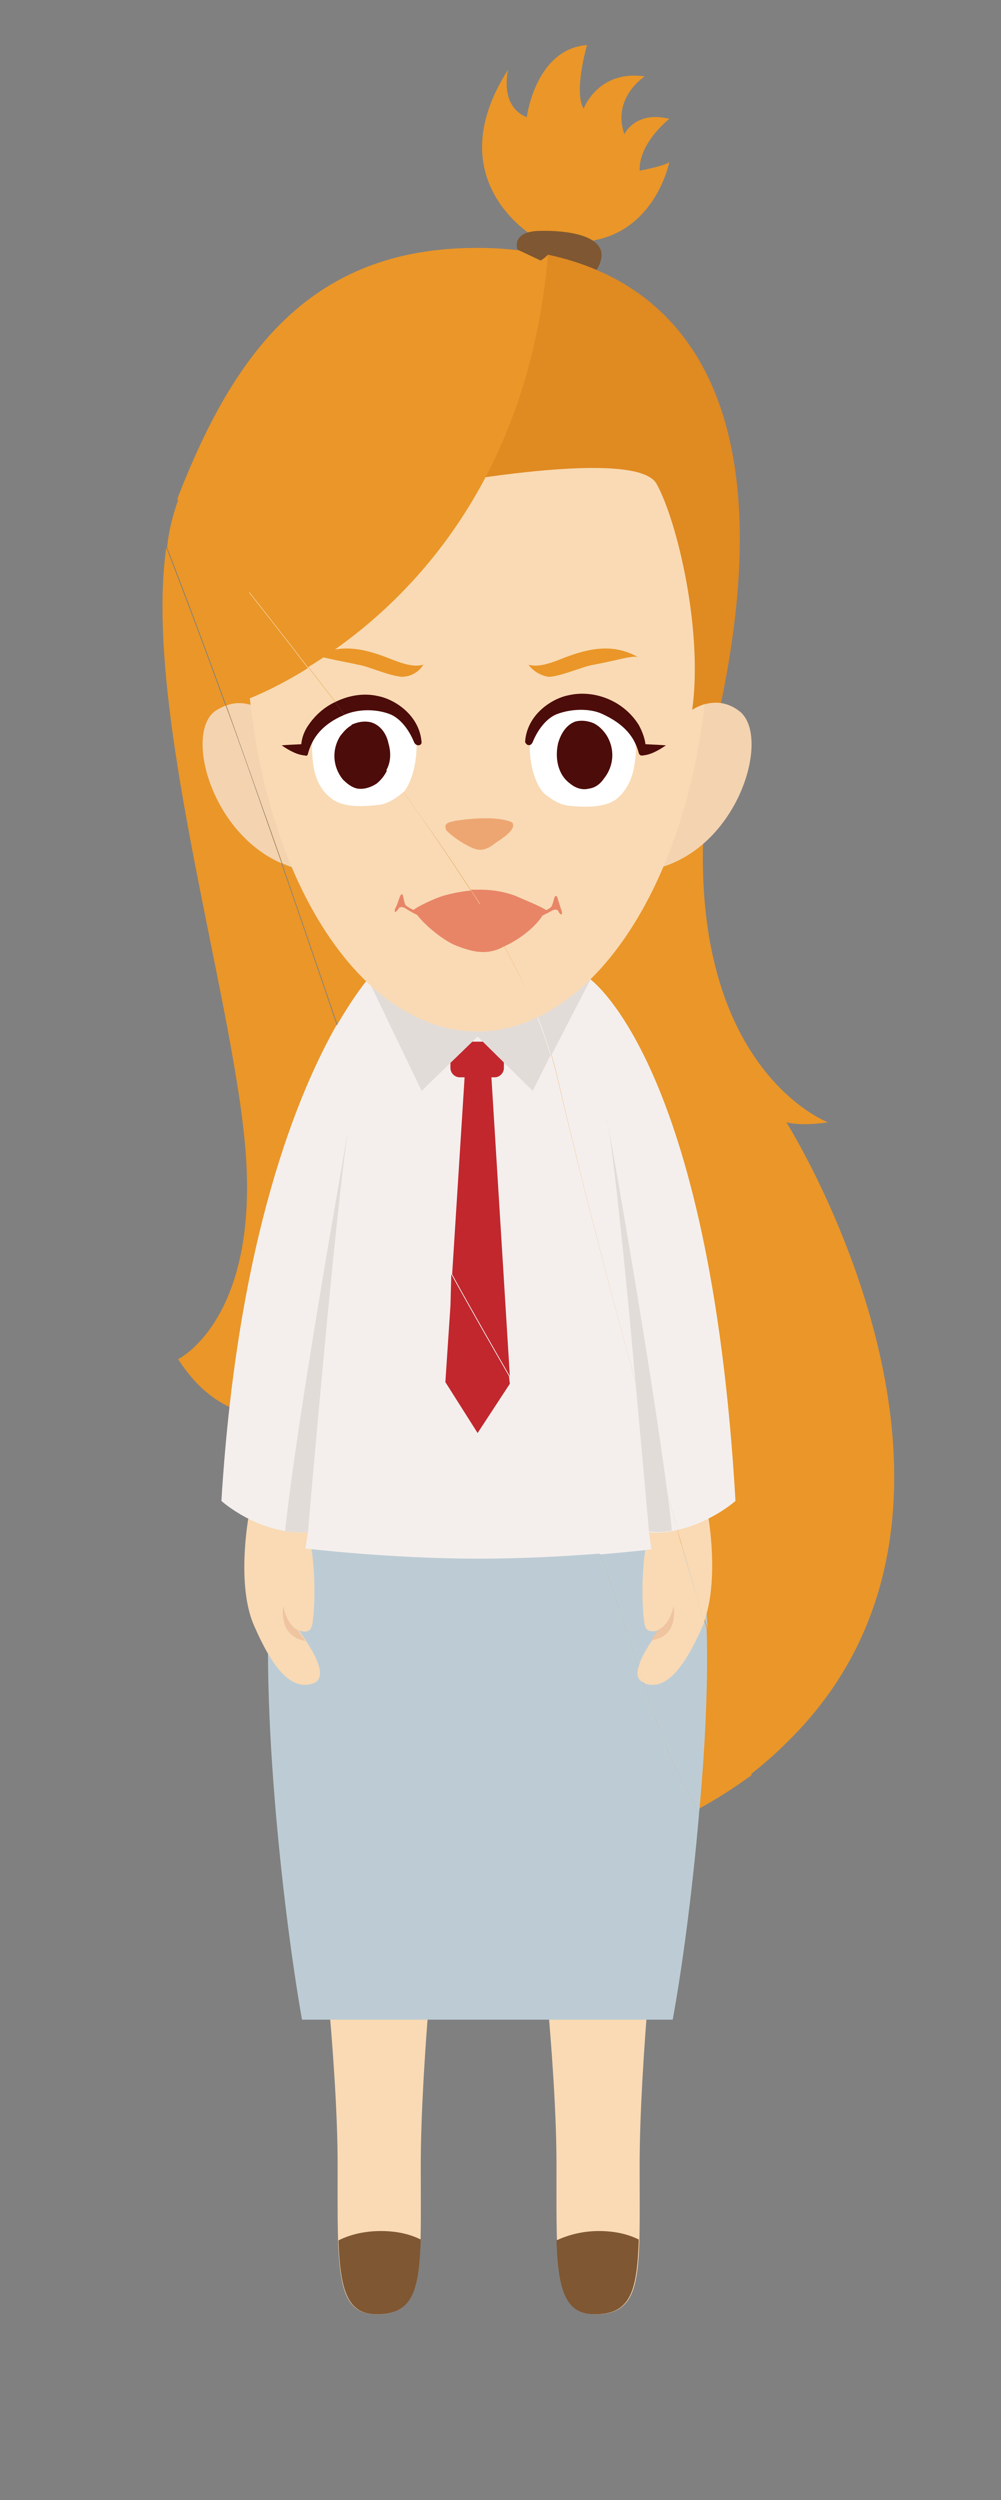 <?xml version="1.0" encoding="utf-8"?>
<!-- Generator: Adobe Illustrator 20.1.0, SVG Export Plug-In . SVG Version: 6.00 Build 0)  -->
<svg version="1.0" id="Calque_1" xmlns="http://www.w3.org/2000/svg" xmlns:xlink="http://www.w3.org/1999/xlink" x="0px" y="0px"
	 viewBox="0 0 118 294.5" style="enable-background:new 0 0 118 294.5;" xml:space="preserve">
<rect x="0" y="0" width="118" height="294.5" fill="#808080" stroke="none"/>
<style type="text/css">
	.st0{fill:#EA9628;}
	.st1{fill:#F9DAB4;}
	.st2{fill:#7F5732;}
	.st3{fill:#BDCCD4;}
	.st4{fill:#EFC4A0;}
	.st5{fill:#F4EFED;}
	.st6{fill:#E2DCD9;}
	.st7{fill:#C1272D;}
	.st8{fill:#F4D3B0;}
	.st9{fill:#E08A22;}
	.st10{fill:#EDA672;}
	.st11{fill:#FFFFFF;}
	.st12{fill:#4C0C0A;}
	.st13{fill:#E88567;}
</style>
<g>
	<g>
		<path class="st0" d="M65.5,126.1c6.8,28.9,14.4,55.1,23,82.9c1.4-1.1,2.8-2.3,4.2-3.7c28.6-27.8,0-73.1,0-73.1c2,0.5,4.9,0,4.9,0
			s-21.3-8-12.7-49.3c8.6-41.3-9.1-53.7-28.7-53.7c-19.6,0-28.6,12.4-35.2,29.3c0,0.1-0.1,0.2-0.1,0.3c9.4,12.3,19.3,24.4,28.6,37.2
			C56.5,106.1,62.5,115.1,65.5,126.1z"/>
		<path class="st0" d="M68.5,178.1c5,10,7,22,12,32c0.5,1,1.1,2,1.6,3.1c2.1-1.1,4.3-2.5,6.5-4.1c-8.6-27.8-16.3-54-23-82.9
			c-3-11-9-20-16-30C40.2,83.3,30.4,71.1,21,58.9c-0.6,1.7-1.1,3.5-1.3,5.6c7.5,19.3,14.2,39,20.9,58.6
			C47.5,143.1,59.5,159.1,68.5,178.1z"/>
		<path class="st0" d="M80.5,210.1c-5-10-7-22-12-32c-9-19-21-35-28-55c-6.7-19.7-13.4-39.3-20.9-58.6c-2.7,18.9,7.7,52.2,9.3,70.5
			c1.8,20.4-7.9,25.1-7.9,25.1c6.9,10.7,16.2,5.2,16.2,5.2c0.5,14.4-6.9,18.4-6.9,18.4c1.7,8.2,13.7,7.5,13.7,7.5
			c-3.2,7.3-9.1,7.3-9.1,7.3c0.9,2.9,22.5,27.3,47.1,14.7C81.6,212.1,81,211.1,80.5,210.1z"/>
	</g>
</g>
<g>
	<g>
		<path class="st1" d="M37.5,223.6c0,0,2.3,19.1,2.3,31.4s-0.3,17.6,4.6,17.6c5.7,0,5.2-4.9,5.2-17.4c0-12.5,2.1-31.6,2.1-31.6H37.5
			z"/>
	</g>
</g>
<g>
	<g>
		<path class="st2" d="M39.9,263.9c0.2,6,1.1,8.7,4.5,8.7c4.2,0,5-2.6,5.2-8.8c-1.4-0.7-3-1-4.7-1C43,262.8,41.3,263.2,39.9,263.9z"
			/>
	</g>
</g>
<g>
	<g>
		<path class="st1" d="M63.3,223.6c0,0,2.3,19.1,2.3,31.4s-0.3,17.6,4.6,17.6c5.7,0,5.2-4.9,5.2-17.4c0-12.5,2.1-31.6,2.1-31.6H63.3
			z"/>
	</g>
</g>
<g>
	<g>
		<path class="st2" d="M65.6,263.9c0.2,6,1.1,8.7,4.5,8.7c4.2,0,5-2.6,5.2-8.8c-1.4-0.7-3-1-4.7-1C68.8,262.8,67.1,263.2,65.6,263.9
			z"/>
	</g>
</g>
<g>
	<g>
		<path class="st0" d="M63,27.9l6.5,0.5c7.8-1.1,9.4-9.3,9.4-9.3c-0.7,0.5-3.5,1-3.5,1c-0.1-3.3,3.5-6.1,3.5-6.1
			c-4-1-5.3,1.8-5.3,1.8C72.1,11.5,76,9,76,9c-5.5-0.8-7.2,3.8-7.2,3.8c-1.2-2,0.4-7.5,0.4-7.5c-6.1,0.5-7.1,8.5-7.1,8.5
			c-3.3-1.3-2.2-5.6-2.2-5.6C51.5,21.3,63,27.9,63,27.9z"/>
	</g>
</g>
<g>
	<g>
		<path class="st2" d="M68.2,32.8c0,0,2.3,0.1,2.7-2.5c0.3-2.6-4.1-3.2-7.4-3.1c-3.3,0.1-2.5,2.2-2.5,2.2L68.2,32.8z"/>
	</g>
</g>
<g>
	<g>
		<path class="st3" d="M82.4,213.7c0.7-7.5,1.1-15.2,0.9-21.9c-1-3.4-2-6.7-3-10H70.2c3.8,9.2,5.9,19.5,10.3,28.3
			C81.1,211.3,81.8,212.5,82.4,213.7z"/>
		<path class="st3" d="M80.5,210.1c-4.4-8.8-6.5-19.1-10.3-28.3H32.4c-2.3,14.2,0.8,42.5,3.2,56.1h30.6h13.1
			c1.1-6,2.3-14.9,3.1-24.2C81.8,212.5,81.1,211.3,80.5,210.1z"/>
		<path class="st3" d="M82.5,181.8h-2.1c1,3.3,2,6.7,3,10C83.2,188.1,83,184.6,82.5,181.8z"/>
	</g>
</g>
<g>
	<g>
		<g>
			<g>
				<path class="st1" d="M36.7,191.7c0.4-0.8,0.7-7.4-0.4-11.2l-7-1.8c0,0-1.5,8.1,0.7,12.9c2.1,4.8,4.3,7.6,6.9,6.7
					c2.5-0.9-1.5-5.9-1.7-6.3C35.1,192,36.3,192.6,36.7,191.7z"/>
			</g>
		</g>
		<g>
			<g>
				<path class="st4" d="M33.4,189.2c0,0-0.7,3.5,2.6,4.1c-0.5-0.7-0.9-1.2-0.9-1.3C35.1,192,33.9,191.6,33.4,189.2z"/>
			</g>
		</g>
		<g>
			<g>
				<path class="st1" d="M75.9,198.2c-0.2-0.6-0.4-1.3-0.6-1.9C75,197.1,75.1,197.9,75.9,198.2z"/>
				<path class="st1" d="M82.8,191.6c0.1-0.2,0.2-0.4,0.2-0.6c-1.1-3.8-2.3-7.5-3.3-11.3l-3.2,0.8c-1.1,3.8-0.8,10.4-0.4,11.2
					c0.4,0.8,1.6,0.3,1.6,0.3c-0.1,0.3-2,2.6-2.4,4.3c0.2,0.6,0.4,1.3,0.6,1.9c0,0,0.1,0,0.1,0.1C78.5,199.2,80.7,196.4,82.8,191.6z
					"/>
				<path class="st1" d="M83.5,178.7l-3.8,1c1.1,3.8,2.2,7.5,3.3,11.3C84.8,186.1,83.5,178.7,83.5,178.7z"/>
			</g>
		</g>
		<g>
			<g>
				<path class="st4" d="M79.4,189.2c-0.5,2.3-1.7,2.7-1.7,2.7c-0.1,0.1-0.5,0.6-0.9,1.3C80.1,192.8,79.4,189.2,79.4,189.2z"/>
			</g>
		</g>
		<g>
			<g>
				<path class="st5" d="M79.9,180.2c4-0.9,6.8-3.4,6.8-3.4c-3-52-17.3-61.6-17.3-61.6h-8c1.7,3.5,3.1,7,4.1,10.8
					C69.9,144.9,74.7,162.5,79.9,180.2z"/>
				<path class="st5" d="M40.5,123.1c-0.3-0.8-0.5-1.6-0.8-2.4c-4.5,7.9-11.7,25-13.6,56.1c0,0,4.4,4,10.2,3.7l-0.3,1.9
					c0,0,10,1.2,20.4,1.2c0,0,0,0,0,0c0,0,0,0,0,0h0c5.3,0,10.5-0.3,14.3-0.6c-0.7-1.7-1.4-3.3-2.2-4.9
					C59.5,159.1,47.5,143.1,40.5,123.1z"/>
				<path class="st5" d="M76.5,180.5c1.2,0.1,2.3,0,3.4-0.3c-5.2-17.7-10-35.3-14.4-54.1c-1-3.8-2.4-7.4-4.1-10.8h-5h0h-13
					c0,0-1.5,1.7-3.7,5.5c0.3,0.8,0.5,1.6,0.8,2.4c7,20,19,36,28,55c0.8,1.6,1.5,3.2,2.2,4.9c3.7-0.3,6.1-0.6,6.1-0.6L76.5,180.5z"
					/>
			</g>
		</g>
		<g>
			<g>
				<path class="st6" d="M79.2,180.3c-0.1-1.3-0.3-2.8-0.5-4.3c-1.3-4.4-2.5-8.8-3.8-13.3c0.9,9.7,1.6,17.7,1.6,17.7
					C77.4,180.5,78.3,180.5,79.2,180.3z"/>
				<path class="st6" d="M71.5,131.8c0,0.2,0.1,0.5,0.1,0.8C71.6,132.1,71.5,131.8,71.5,131.8z"/>
				<path class="st6" d="M78.7,176c-1.9-14.4-6.1-38.6-7-43.4c0.8,5,2.2,18.7,3.2,30.1C76.1,167.2,77.4,171.6,78.7,176z"/>
			</g>
		</g>
		<g>
			<g>
				<path class="st6" d="M36.3,180.5c0,0,3.3-38.6,4.8-47.8c-0.9,5.3-6.1,34.5-7.5,47.7C34.5,180.5,35.4,180.5,36.3,180.5z"/>
				<path class="st6" d="M41.3,131.8c0,0-0.1,0.3-0.1,0.8C41.2,132.3,41.2,132.1,41.3,131.8z"/>
			</g>
		</g>
	</g>
	<g>
		<g>
			<path class="st7" d="M54.2,126.9h4.1c0.6,0,1.1-0.5,1.1-1.1v-2c0-0.6-0.5-1.1-1.1-1.1h-4.1c-0.6,0-1.1,0.5-1.1,1.1v2
				C53.1,126.4,53.6,126.9,54.2,126.9z"/>
		</g>
	</g>
	<g>
		<g>
			<path class="st7" d="M53.1,153.8l-0.6,9l3.8,6l3.8-5.8l-0.1-0.9c-2.3-4-4.6-8-6.8-12L53.1,153.8z"/>
			<path class="st7" d="M54.9,124.8l-1.6,25.3c2.2,4,4.5,8,6.8,12l-2.3-37.3H54.9z"/>
		</g>
	</g>
	<g>
		<g>
			<path class="st6" d="M56.3,122.1l6.5,6.4l2.1-4.2c-1-3.2-2.2-6.2-3.6-9.1h-18l6.4,13.3L56.3,122.1z"/>
			<path class="st6" d="M69.7,115.2h-8.3c1.4,2.9,2.6,5.9,3.6,9.1L69.7,115.2z"/>
		</g>
	</g>
</g>
<g>
	<g>
		<g>
			<path class="st8" d="M87.2,83.8c-4.1-3.2-8.4,2.1-8.4,2.1l-4.6,16.8C86.2,102.7,91.3,87.1,87.2,83.8z"/>
		</g>
	</g>
	<g>
		<g>
			<path class="st8" d="M25.3,83.8c-3.5,2.7-0.4,14.3,7.9,17.9c-2.2-6.2-4.3-12.4-6.6-18.6C26.2,83.3,25.7,83.5,25.3,83.8z"/>
			<path class="st8" d="M33.7,86c0,0-3.4-4.3-7-2.9c2.2,6.2,4.4,12.4,6.6,18.6c1.5,0.7,3.2,1.1,5.1,1.1L33.7,86z"/>
		</g>
	</g>
	<g>
		<g>
			<path class="st1" d="M63.4,119.8c11.6-5.5,20.2-24.1,20.2-46.3c0-6.8-1.7-16.5-7-19.8c-5.7-3.6-15.3-0.4-22.8,0.1
				c-11.4,0.7-22.2,6-24.4,15.9c6.8,8.6,13.6,17.3,20.1,26.3C55.2,104.1,60.1,111.5,63.4,119.8z"/>
			<path class="st1" d="M56.3,121.5c2.5,0,4.9-0.6,7.1-1.7c-3.3-8.3-8.3-15.7-13.9-23.8c-6.5-9-13.4-17.7-20.1-26.3
				c-0.3,1.2-0.4,2.5-0.4,3.8C29,100,41.2,121.5,56.3,121.5z"/>
		</g>
	</g>
	<g>
		<g>
			<path class="st9" d="M77.4,57c2.4,4.3,5.5,17.2,4.2,26.6c1-0.6,2.2-1,3.4-0.8c7.3-35.2-4.5-49.4-20.4-52.8L49.4,43.8l-1.1,13.9
				C48.3,57.7,74.9,52.4,77.4,57z"/>
		</g>
	</g>
	<g>
		<g>
			<path class="st0" d="M28.5,68.7l-0.5,14.1c0,0,3.5-1.1,8.3-4.1C33.7,75.3,31.1,72,28.5,68.7z"/>
			<path class="st0" d="M64.6,30.1L29,54.7l-0.5,13.9c2.6,3.3,5.2,6.6,7.8,10C46.3,72.5,62.1,58.5,64.6,30.1z"/>
		</g>
	</g>
</g>
<g>
	<path class="st10" d="M55.3,99.7c0.4,0.2,0.8,0.4,1.3,0.4c0.7,0,1.3-0.4,1.8-0.8c0.9-0.6,2.5-1.6,2-2.4c-1.3-0.7-4.4-0.6-6.8-0.2
		c-0.3,0.1-0.6,0.1-0.9,0.3c-0.3,0.2-0.2,0.5-0.1,0.8C53.2,98.4,54.1,99.1,55.3,99.7z"/>
	<path class="st11" d="M49,87c-0.6-1.9-2.2-2.9-4-3.3l-2.5-0.4c-0.7,0.2-1.4,0.4-2.1,0.6c2.4,3.1,4.8,6.3,7.1,9.5
		C49,91.7,49.3,88,49,87z"/>
	<path class="st11" d="M39,94c1.4,1.2,4,1,5.7,0.8c0.9-0.1,1.9-0.7,2.6-1.3c0.1-0.1,0.2-0.2,0.2-0.2c-2.4-3.2-4.7-6.3-7.1-9.5
		c-1.4,0.5-2.6,1.2-3.2,2.5c-0.6,1.1-0.4,2.4-0.3,3.6C37.1,91.5,37.7,93,39,94z"/>
	<path class="st12" d="M42.2,92.9c0.8,0.1,1.6-0.2,2.2-0.6c0.5-0.4,0.9-0.9,1.2-1.5c-1.4-1.8-2.7-3.6-4.1-5.4
		c-0.6,0.3-1,0.8-1.4,1.3c-1,1.6-0.9,3.6,0.3,5.1C40.9,92.3,41.5,92.8,42.2,92.9z"/>
	<path class="st12" d="M45.8,87.6c-0.2-1-0.8-2.1-2-2.5c-0.7-0.2-1.5-0.1-2.2,0.2c-0.1,0-0.1,0.1-0.2,0.1c1.4,1.8,2.8,3.6,4.1,5.4
		C46.1,89.8,46.1,88.6,45.8,87.6z"/>
	<path class="st12" d="M36.3,88.8c0.5-1.9,1.7-3.5,4.3-4.6c0,0,0,0,0,0c-0.4-0.5-0.7-1-1.1-1.5c-1.3,0.6-2.4,1.6-3.2,2.8
		c-0.6,0.9-0.8,1.8-0.8,2.5C35.5,88.9,36.2,89.3,36.3,88.8z"/>
	<path class="st12" d="M45.9,84.1c1.1,0.4,2.2,1.6,2.9,3.3c0.2,0.5,0.8,0.5,0.9,0.1c-0.2-3.2-3.1-5.1-5.1-5.5
		c-1.7-0.4-3.5-0.1-5.1,0.7c0.4,0.5,0.7,1,1.1,1.5C42.2,83.5,44.3,83.5,45.9,84.1z"/>
	<path class="st12" d="M36.4,87.6c-1.1,0.1-2.2,0.1-3.2,0.2c0.9,0.6,1.9,1.2,3,1.2C36.2,88.4,36.1,88,36.4,87.6z"/>
	<g>
		<path class="st11" d="M67,94.9c1.7,0.2,4.3,0.3,5.7-0.8c1.2-1,1.9-2.5,2.1-4.1c0.2-1.2,0.3-2.5-0.3-3.6c-1-1.9-3.3-2.6-5.4-3.1
			l-2.5,0.4c-1.8,0.4-3.4,1.5-4,3.3c-0.4,1.1,0,5.1,1.7,6.6C65.1,94.2,66,94.8,67,94.9z"/>
		<path class="st12" d="M67.2,92.3c0.6,0.5,1.4,0.8,2.2,0.6c0.8-0.1,1.4-0.6,1.8-1.2c1.2-1.5,1.3-3.5,0.3-5.1
			c-0.4-0.6-0.9-1.1-1.5-1.4c-0.7-0.3-1.5-0.4-2.2-0.2c-1.1,0.4-1.7,1.5-2,2.5C65.4,89.2,65.7,91.2,67.2,92.3z"/>
		<path class="st12" d="M62.8,87.4c0.7-1.7,1.8-2.9,2.9-3.3c1.6-0.6,3.8-0.7,5.3,0c2.6,1.2,3.8,2.7,4.3,4.6c0.1,0.5,0.8,0.2,0.8-0.8
			c0-0.6-0.3-1.6-0.8-2.5c-1.8-2.9-5.3-4.2-8.3-3.5c-2,0.4-4.9,2.3-5.1,5.5C62.1,87.9,62.6,87.9,62.8,87.4z"/>
		<path class="st12" d="M75.5,89c1.1,0,2.1-0.6,3-1.2c-1.1-0.1-2.2-0.1-3.2-0.2C75.6,88,75.5,88.4,75.5,89z"/>
	</g>
	<g>
		<g>
			<g>
				<path class="st13" d="M65,107.3c0.3-0.2,0.7-0.2,0.8,0c0.4,0.8,0.6,0.3,0.3-0.3c-0.1-0.4-0.3-0.9-0.4-1.3
					c-0.4-0.7-0.4,0.9-0.8,1.2c-0.4,0.3-0.9,0.5-1.3,0.6c-1.3,0.5-2.6,1-3.9,1.5C58,110.4,63.7,108.1,65,107.3z"/>
			</g>
		</g>
		<g>
			<g>
				<path class="st13" d="M47,107c0.1-0.2,0.5-0.2,0.8,0c1.3,0.9,6.9,3.4,5.2,2c-1.3-0.5-2.5-1.1-3.8-1.6c-0.4-0.2-0.9-0.4-1.3-0.7
					c-0.4-0.3-0.3-1.9-0.7-1.2c-0.2,0.4-0.3,0.9-0.5,1.3C46.4,107.3,46.5,107.8,47,107z"/>
			</g>
		</g>
		<g>
			<g>
				<path class="st13" d="M64.2,107.4c0,0-4.8-0.6-6.2-0.7c-0.5,0-0.9-0.1-1.4-0.1c1,1.6,2,3.2,2.8,4.9
					C62,110.3,63.7,108.5,64.2,107.4z"/>
				<path class="st13" d="M53.8,111.4c1.8,0.7,3.4,1.1,5.2,0.3c0.2-0.1,0.4-0.2,0.5-0.3c-0.9-1.6-1.8-3.2-2.8-4.9
					c-0.6,0-1.2,0-1.9,0c-1.3,0-5.9,0.8-5.9,0.8C49.3,108.3,52,110.7,53.8,111.4z"/>
			</g>
		</g>
		<g>
			<g>
				<path class="st13" d="M64.5,107.3c-0.4-0.4-2.9-1.4-3.8-1.8c-1.1-0.4-2.5-0.7-4-0.7c-0.4,0-0.8,0-1.2,0c0.8,1.2,1.5,2.3,2.2,3.5
					C61.3,108.3,64.9,107.7,64.5,107.3z"/>
				<path class="st13" d="M57,108.4c0.2,0,0.5,0,0.7,0c-0.7-1.2-1.4-2.3-2.2-3.5c-1.1,0.1-2.1,0.3-3.2,0.6c-1,0.3-3.2,1.3-3.7,1.8
					C48.1,107.8,52.6,108.4,57,108.4z"/>
			</g>
		</g>
	</g>
</g>
<path class="st0" d="M39.8,77.8c1,0.2,2,0.4,2.9,0.6c0.9,0.2,4,1.5,5,1.3c0.9-0.1,1.7-0.6,2.2-1.4c-1.1,0.3-2.3-0.1-3.4-0.5
	c-3.2-1.3-6.2-2.2-9.5-0.4C37.5,77.2,39.2,77.7,39.8,77.8z"/>
<path class="st0" d="M64.5,79.7c0.9,0.2,4.1-1.1,5-1.3c1-0.2,2-0.4,2.9-0.6c0.5-0.1,2.3-0.6,2.8-0.4c-3.2-1.8-6.3-0.9-9.5,0.4
	c-1.1,0.4-2.3,0.8-3.4,0.5C62.8,79,63.6,79.5,64.5,79.7z"/>
<g>
</g>
<g>
</g>
<g>
</g>
<g>
</g>
<g>
</g>
<g>
</g>
<g>
</g>
<g>
</g>
<g>
</g>
<g>
</g>
<g>
</g>
<g>
</g>
<g>
</g>
<g>
</g>
<g>
</g>
</svg>
